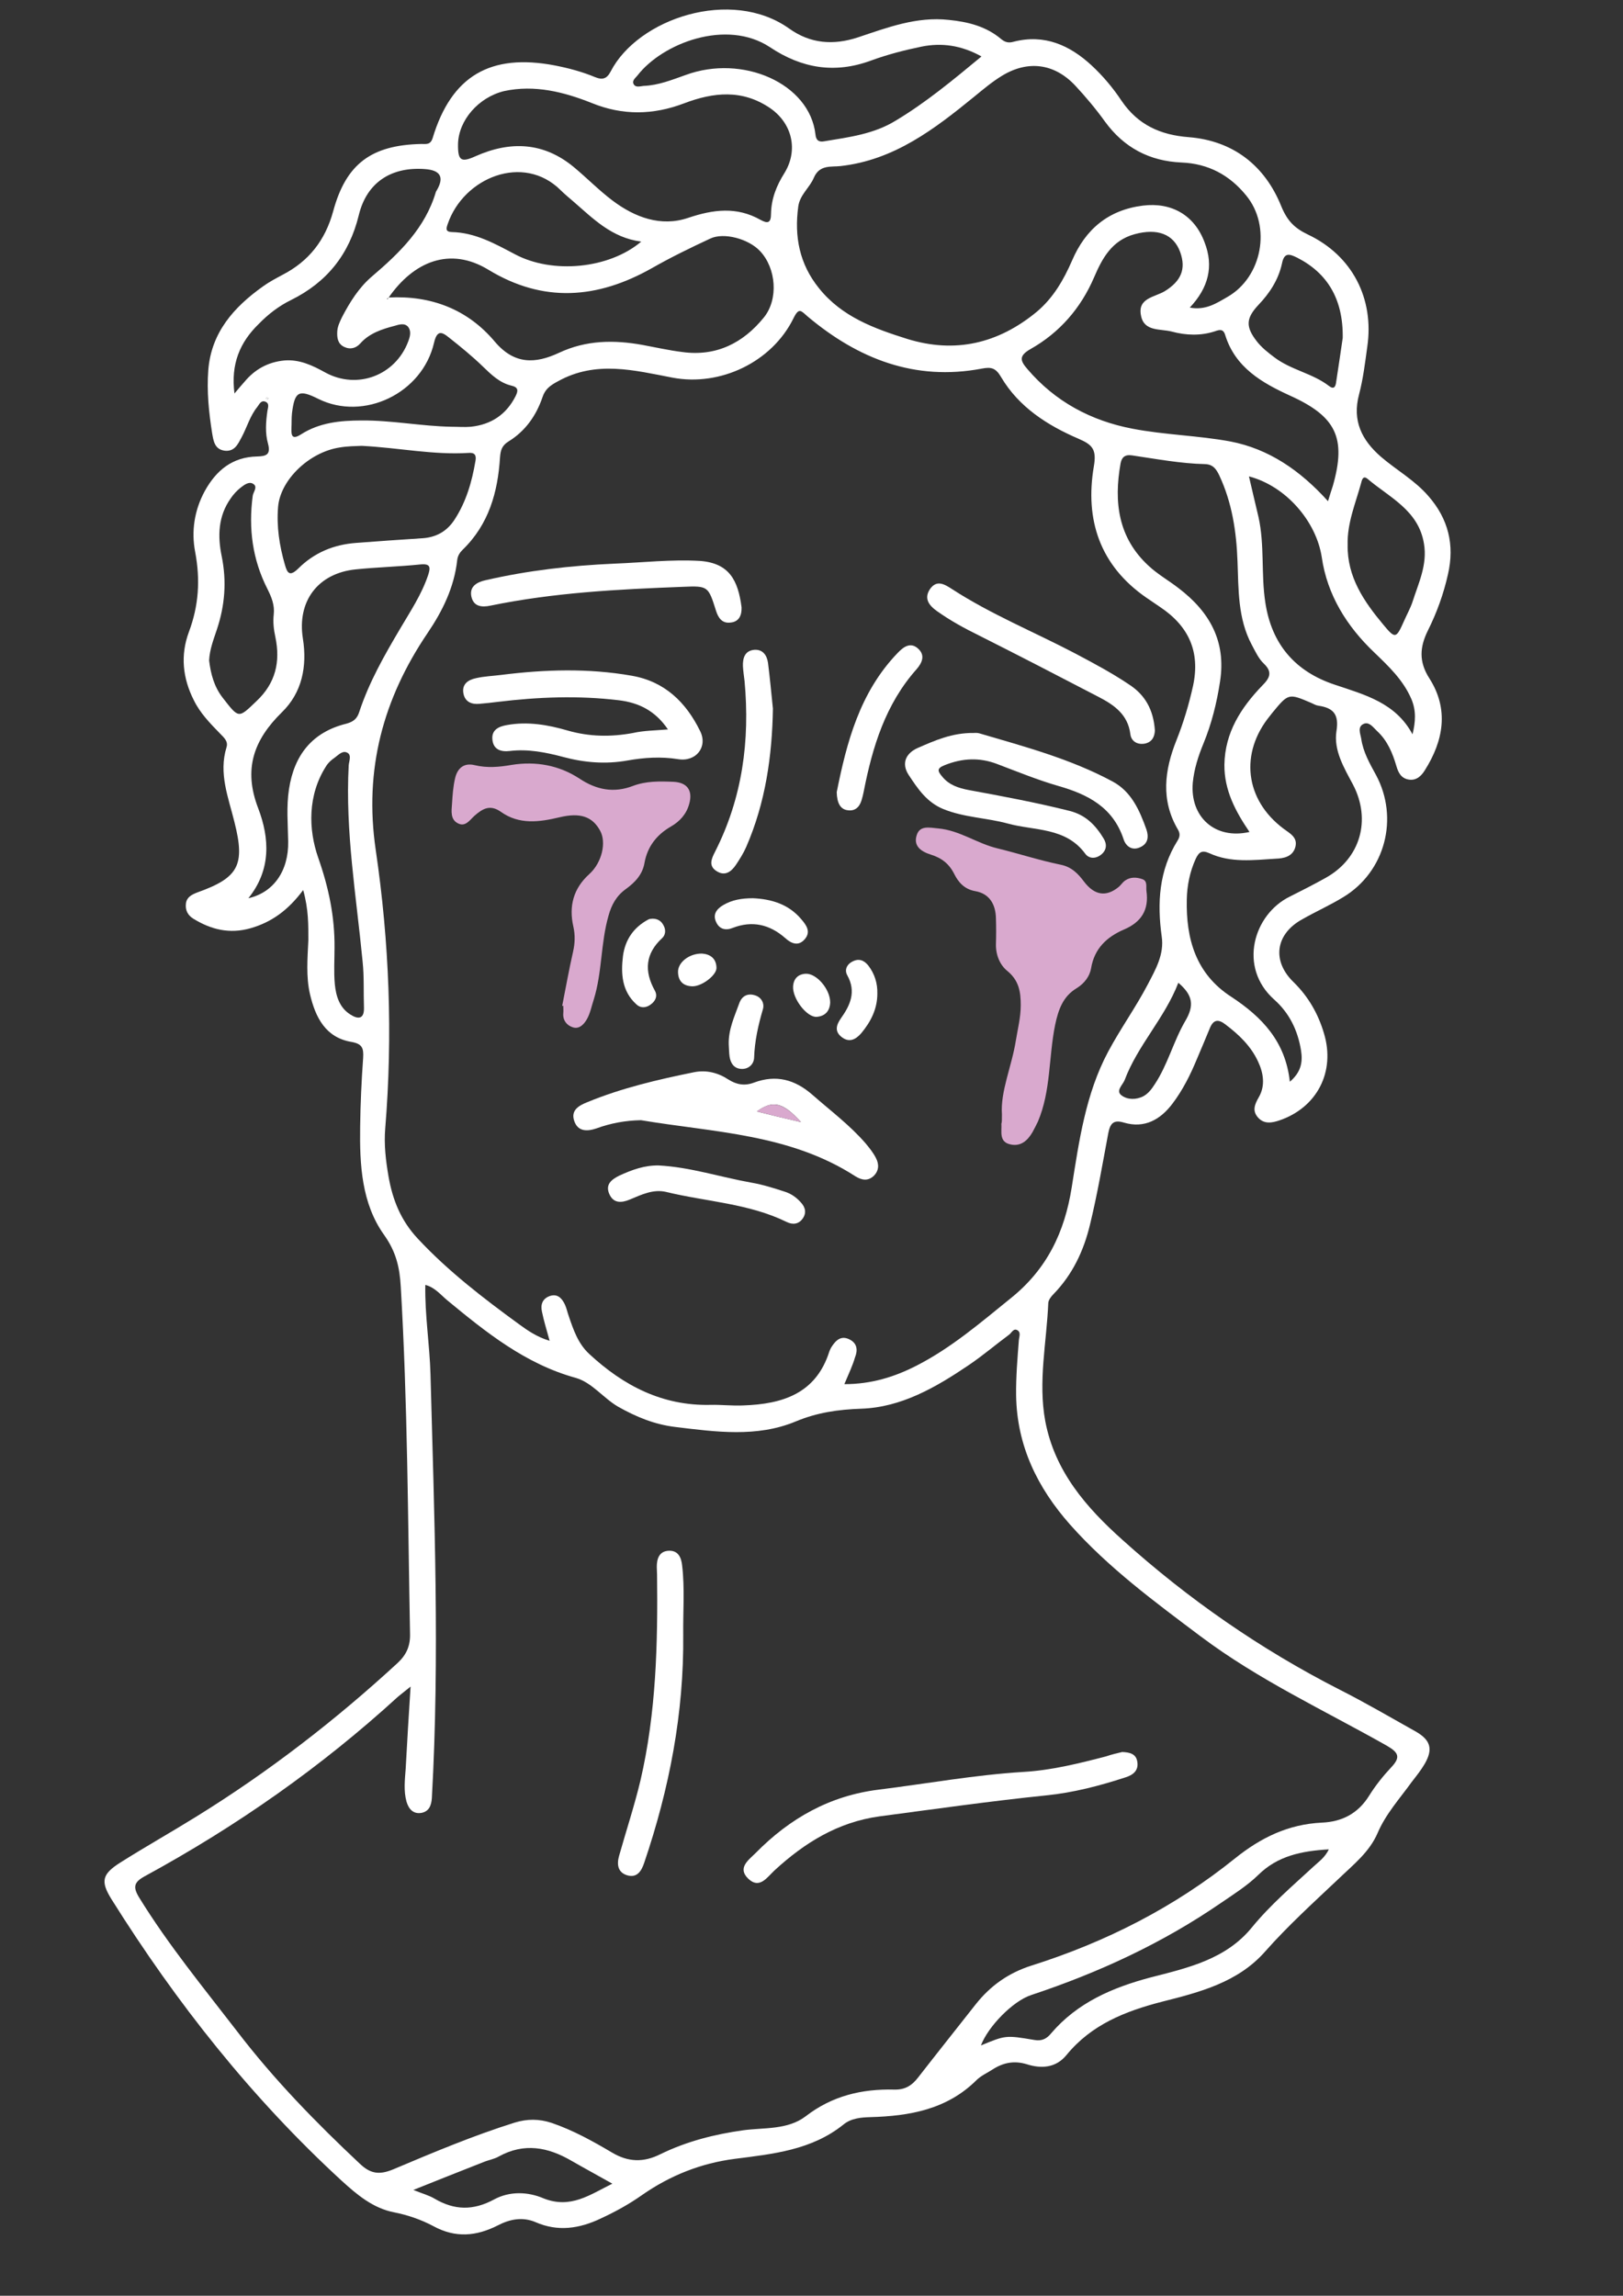 <?xml version="1.0" encoding="utf-8"?>
<!-- Generator: Adobe Illustrator 25.4.1, SVG Export Plug-In . SVG Version: 6.00 Build 0)  -->
<svg version="1.1" id="Capa_1" xmlns="http://www.w3.org/2000/svg" xmlns:xlink="http://www.w3.org/1999/xlink" x="0px" y="0px"
	 viewBox="0 0 595.3 841.9" style="enable-background:new 0 0 595.3 841.9;" xml:space="preserve">
<rect x="0" y="0" width="595.3" height="841.9" fill="#333333" stroke="none"/>
<style type="text/css">
	.st0{fill:#FFFFFF;}
	.st1{fill:#FDFDFD;}
	.st2{fill:#D9A9CE;}
</style>
<g>
	<path class="st0" d="M111.2,326.4c-5.5,7.4-11.6,11.8-19.3,14c-7.7,2.2-14.5,0.5-21-3.5c-2.1-1.3-3-3.2-2.7-5.6
		c0.3-2.3,2.1-3.2,4.1-4c15.2-5.4,17.7-10,13.7-25.8c-2.2-9-5.9-17.9-2.9-27.5c0.7-2.3-1.2-3.7-2.5-5.1c-3.6-3.7-7.2-7.4-9.5-12.1
		c-4.1-8.1-5-16.5-1.8-25.1c3.6-9.6,4.2-19.1,2.3-29.2c-1.5-7.7-0.3-15.4,3.5-22.4c4.2-7.6,10.1-12.5,19.2-12.7
		c3.3-0.1,5.1-0.6,4-4.7c-1.1-3.9-0.8-8-0.2-12.1c0.2-1.2,0.8-2.7-0.8-3.3c-1.6-0.6-2.2,1-2.9,1.9c-2.7,3.3-3.8,7.5-5.8,11.2
		c-1.3,2.4-2.5,5.2-6,4.9c-3.9-0.4-4.3-3.6-4.8-6.5c-1.2-7.6-2-15.3-1.4-23.1c1.1-13.8,9.4-23.1,20.1-30.7c2.2-1.6,4.7-2.9,7.1-4.2
		c9.7-5,15.7-12.7,18.6-23.3c4.7-17.4,14-24.3,32.3-24.7c1.8,0,3.4,0.4,4.2-2.2c6.9-22.8,21.2-31.1,44.8-26.6c5.1,1,10,2.3,14.8,4.3
		c2.7,1.1,4.3,0.6,5.7-2.1C234,6.8,268.2-4.7,289.5,10.5c7.7,5.5,16.1,6.2,25.2,3.2c10.8-3.6,21.5-7.7,33.3-6.4
		c7.1,0.7,13.8,2.4,19.3,7.1c1.5,1.2,2.8,1.4,4.5,0.9c11.3-2.9,20.6,1.3,28.6,8.7c4.1,3.8,7.9,8.3,11,13c6,8.8,14.2,12.5,24.6,13.3
		c16.3,1.3,27.9,10.4,33.9,25.2c2.2,5.4,4.8,8.1,9.8,10.5c16.3,7.7,24.4,23.5,21.8,41.2c-0.8,5.8-1.5,11.7-3,17.4
		c-2.6,9.7,1,16.8,8,22.9c5.7,4.9,12.4,8.6,17.4,14.4c7.3,8.3,9.7,17.9,7.2,28.7c-1.6,7.2-4.1,14.1-7.4,20.7
		c-2.9,5.9-3.4,11.3,0.6,17.5c7.2,11.3,5.2,22.8-1.7,33.7c-1.3,2.1-3.1,3.8-5.8,3.4c-2.8-0.4-3.9-2.5-4.6-4.9
		c-1.4-4.8-3.3-9.4-7.1-12.9c-1.4-1.3-2.9-3.6-5-2.6c-2.3,1.1-1.1,3.6-0.8,5.5c0.7,4.8,3.1,9,5.4,13.2c8.5,15.8,3.4,35.5-12,44.8
		c-4.9,3-10.1,5.3-15,8.1c-9.9,5.4-11.3,15.3-3.2,23.1c5.4,5.3,9,11.6,11.1,18.7c4.3,14.1-2.5,27.3-16.4,32c-2.7,0.9-5.5,1.4-7.7-1
		c-2.3-2.5-1.3-4.9,0.2-7.5c2.5-4.3,1.7-9-0.3-13.2c-2.6-5.6-7-9.8-11.9-13.5c-2.7-2.1-4.5-1.8-5.8,1.5c-1.5,3.7-3.1,7.4-4.7,11.2
		c-2.4,5.8-5.2,11.4-9,16.4c-4.4,5.8-10.2,9.1-17.7,6.9c-3.9-1.2-5.1,0.3-5.8,3.9c-2.1,11.2-4,22.4-6.7,33.5
		c-2.3,9.6-6.4,18.3-13.4,25.5c-0.9,0.9-1.8,2.1-1.9,3.2c-0.6,14.5-3.8,28.8-1.1,43.4c3.5,18.4,15,31.6,28.3,43.5
		c24.1,21.7,50.6,40.1,79.6,54.9c9.5,4.8,18.7,10.2,28,15.4c5.4,3.1,6.4,6.4,3.3,11.8c-1.4,2.4-3.1,4.5-4.8,6.7
		c-4.4,6.1-9.5,11.7-12.5,18.7c-3,7-8.9,11.6-14.2,16.7c-9.2,8.7-18.6,17.2-27,26.7c-10,11.4-24.1,15-38,18.5
		c-13.5,3.5-25.8,8.4-34.9,19.5c-3.9,4.8-9.3,5.1-14.6,3.4c-4.6-1.4-8.6-0.6-12.5,1.9c-2,1.3-4.3,2.3-6,4
		c-10.8,10.7-24.5,13.1-38.8,13.5c-3.5,0.1-7.1,0.4-9.9,2.7c-11.7,9.4-25.8,10.8-39.9,12.6c-12.4,1.6-23.7,6.1-33.9,13.2
		c-4.8,3.4-9.9,6.2-15.3,8.7c-7.8,3.7-15.7,4.9-23.9,1.3c-4.7-2-9.4-1.1-13.8,1.2c-7.9,4-15.5,4.7-23.6,0.3
		c-4.5-2.4-9.4-4.1-14.5-5.1c-7.7-1.5-13.6-6.5-19.1-11.5c-33.1-30.4-60.7-65.3-84.5-103.3c-4.1-6.6-3.5-9.2,3.3-13.5
		c9.2-5.8,18.6-11.1,27.8-16.8c26.5-16.4,51-35.3,73.9-56.4c3.2-3,4.6-6.2,4.5-10.6c-0.8-42.4-0.9-84.9-3.4-127.3
		c-0.4-7.1-1.7-12.8-6.1-19c-8.3-11.6-9-25.8-8.8-39.7c0.1-8.4,0.5-16.9,1.1-25.3c0.2-3.5-0.3-5.1-4.3-5.8
		c-9.5-1.6-13.2-9-15.2-17.5c-1.5-6.5-0.9-13.2-0.6-19.8C113.1,339.3,113.2,333.5,111.2,326.4z M142.5,109.1
		c15.6-0.8,29,4.3,39,16.2c7.2,8.5,14.9,8.1,23.5,4.1c10-4.7,20.2-4.8,30.7-2.9c4.9,0.9,9.7,2,14.6,2.6c12.4,1.7,22.3-3.3,29.9-12.7
		c5.4-6.7,4.5-18-1.4-24.3c-4.2-4.5-13.3-7-18.3-4.6c-7.3,3.4-14.5,6.9-21.5,10.9c-19.9,11.2-39.7,12.8-59.9,0.5
		c-14-8.5-27.3-3.1-36.6,10.3c-0.2,0.1-0.4,0.2-0.6,0.4c0.1,0.1,0.3,0.2,0.4,0.2C142.4,109.5,142.5,109.3,142.5,109.1z M150.6,618.5
		c-2.4,1.9-3.5,2.8-4.6,3.7c-28.2,25.8-59.2,47.5-92.8,65.8c-4.1,2.2-4.5,4-2.2,7.8c10.7,17.4,23.7,33.2,36.1,49.3
		c13.4,17.5,28.8,33.3,44.9,48.4c3.8,3.6,7,4.2,12.1,2.1c14.7-6.2,29.4-12.4,44.7-17.2c4.6-1.4,8.9-1.4,13.5,0.1
		c7.9,2.7,15.1,6.7,22.2,10.9c5.9,3.5,11.5,3.7,17.7,0.6c9.6-4.7,19.8-7.3,30.5-8.8c7.7-1,16.2-0.1,22.8-5.1
		c9.7-7.5,20.6-10.1,32.5-9.8c4,0.1,6.5-1.5,8.8-4.5c7-9,14.1-17.9,21.1-26.8c5.4-6.8,12-11.5,20.5-14.2
		c27.2-8.6,52.4-21.4,74.6-39.3c9.6-7.7,19.6-12.5,31.8-13.1c7.4-0.3,13.3-3.3,17.4-9.9c2.3-3.7,5.1-7.2,8.1-10.4
		c3.5-3.7,2.7-5.4-1.6-7.9c-23-13-47-24.1-68.3-40.1c-16.9-12.7-33.9-25.2-48-41.1c-11.9-13.5-19.4-28.8-19.7-47.2
		c-0.1-6.8,0.5-13.6,1-20.3c0.1-1.2,0.8-2.8-0.4-3.6c-1.5-1-2.2,0.8-3.1,1.5c-5,3.7-9.8,7.8-15,11.3c-12,8.1-24.6,15.4-39.3,15.9
		c-8.5,0.3-16.2,1.4-24.1,4.7c-14.2,5.9-29.3,3.8-44.1,2c-7.6-0.9-14.4-3.7-21.1-7.5c-5.4-3.2-9.5-8.8-15.4-10.5
		c-18.5-5.1-32.9-16.7-47.2-28.5c-2.4-2-4.5-4.7-8-5.6c-0.2,11.2,1.6,21.9,1.9,32.8c1.4,51.8,3.4,103.6,0.5,155.4
		c-0.2,2.7-1,4.8-3.7,5.4c-3.1,0.6-4.8-1.4-5.6-4.1c-1.1-4-0.6-8-0.3-12.1C149.3,639,149.9,629.5,150.6,618.5z M309.7,507.6
		c10,0,18.5-2.7,26.5-6.8c12.7-6.5,23.4-15.7,34.4-24.6c13.4-10.7,19.9-24.3,22.5-40.8c2.7-17,5.1-34.3,13.4-49.8
		c4.5-8.4,10.1-16.2,14.5-24.6c2.8-5.4,6.1-11,5.1-17.6c-1.7-12.3-1-24.2,5.8-35.1c0.9-1.4,1-2.6,0.2-4c-6.4-10.8-5-21.8-0.6-32.8
		c2.6-6.5,4.6-13.2,6.1-20c2.7-12.5-1.6-21.9-12.1-28.9c-1.7-1.1-3.3-2.3-5-3.4c-17.1-11.8-22.6-28.6-19.3-48.1
		c1.1-6.3-0.5-8-5.6-10.2c-11.4-4.9-21.9-11.6-28.4-22.6c-2-3.4-3.6-3.8-7.2-3.1c-24.4,4.6-45.2-3.6-63.6-19
		c-2.6-2.2-3.3-3.7-5.4,0.6c-7.9,16-26.8,25-44.3,21.7c-14.1-2.7-28.1-6.4-42,1.3c-2.8,1.5-4.7,2.8-5.7,5.8
		c-2.3,6.8-6.3,12.5-12.5,16.3c-2.4,1.5-2.9,3.2-3.1,5.8c-0.8,12.8-4.1,24.6-13.7,33.9c-1.1,1.1-1.8,2.2-2,3.8
		c-1.1,10-5.4,18.7-10.9,26.8c-16.3,24.1-23.3,50-19,79.4c5,33.9,6.3,68,3.5,102.2c-0.5,5.9,0.2,11.8,1.2,17.6
		c1.5,8.6,4.5,16.2,10.8,22.9c11.1,11.9,23.9,21.7,36.9,31.2c3.3,2.4,6.7,4.8,11.4,6.2c-1.1-4-2.1-7.2-2.8-10.6
		c-0.6-2.6,0.1-4.8,2.8-5.8c2.9-1,4.5,0.8,5.6,3.1c0.6,1.3,0.9,2.8,1.4,4.2c1.7,5,3.4,10.1,7.5,13.9c12.6,11.7,26.9,19.1,44.5,18.7
		c4-0.1,8.1,0.4,12.1,0.2c14.3-0.5,26.6-4.3,31.5-19.8c0.2-0.5,0.4-1,0.7-1.5c1.6-2.5,3.5-4.5,6.7-2.9c2.8,1.4,3.1,3.9,2,6.6
		C312.8,500.6,311.4,503.6,309.7,507.6z M436.4,112.8c5.8,1.1,9.8-1.6,13.8-3.9c12.8-7.3,16.2-25.9,6.9-37.2
		c-6.1-7.5-13.9-11.7-23.7-12.1c-11.7-0.5-21.1-5.4-28.1-15c-3.3-4.6-7-9-10.9-13.2c-7.7-8.2-17.4-9.4-26.9-3.6
		c-3.6,2.2-6.8,4.9-10.1,7.6c-14.6,11.9-29.4,23.3-49.1,25.5c-3.5,0.4-7.7-0.6-9.8,4.3c-1.5,3.6-5.1,6.2-5.7,10.5
		c-1.5,11,0.4,21.1,7.6,30c8.4,10.5,20.3,14.8,32.4,18.6c17.5,5.4,33.3,1.7,47.4-9.9c6.1-5.1,9.9-11.7,13-18.8
		c4.9-11.5,13.3-18.6,26-20.2c10.5-1.3,18.9,3.5,22.6,13.4C445.3,97.7,443.2,105.6,436.4,112.8z M487.1,183.8
		c0.8-2.6,1.3-4.2,1.8-5.7c5-17.6,1.1-25.4-15.7-33c-10.3-4.7-20.1-10.3-23.8-22.2c-0.7-2.4-2.1-2-3.8-1.4
		c-5.2,1.7-10.6,1.5-15.8,0.1c-4.2-1.1-10.2,0.1-11.3-5.9c-1.3-6.4,5-6.7,8.7-8.9c6-3.7,7.9-8.1,5.7-14.3c-2.4-6.7-8.4-8.9-16.8-6.6
		c-8.3,2.3-11.8,8.8-14.8,15.8c-4.9,11.4-12.7,20.3-23.3,26.3c-4.4,2.5-3.8,4.3-1.2,7.3c10.2,12,23.4,19,38.5,21.9
		c11.9,2.3,24.1,2.5,36,4.7C465.3,164.6,476.8,172.4,487.1,183.8z M168,52.8c-0.1,6.1,1.1,6.9,6.4,4.5c12.8-5.7,25-5.2,36.1,4
		c4.8,4,9.2,8.5,14.1,12.2c8.2,6.2,17.8,9.8,27.8,6.4c9.2-3.1,17.8-4.2,26.5,0.7c2.7,1.5,3.9,1.2,3.9-2.2c0.1-5.5,2-10.3,4.9-14.9
		c5.2-8.4,2.9-18.3-5.3-23.9c-10.2-6.9-20.7-5.8-31.5-1.7c-11.3,4.3-22.5,4.5-33.8-0.1c-10.3-4.1-21-6.8-32.2-4.4
		C175.5,35.7,168.2,44.1,168,52.8z M473.1,396.7c4.1-3.5,4.8-7.2,4.1-11.5c-1.2-7.4-4.3-13.7-9.8-18.6c-13.4-11.9-7.6-31.3,5.7-37.8
		c4.4-2.2,8.9-4.5,13.2-6.9c12.7-7.1,16.7-21.2,10-34.1c-3.3-6.2-7.2-12.6-6.1-19.7c1-6.2-1.2-8.5-6.6-9.3c-0.9-0.1-1.7-0.6-2.6-1
		c-8.4-3.6-8.4-3.6-14.4,3.7c-0.2,0.3-0.5,0.6-0.7,0.9c-11.3,13.7-9.3,30.9,4.9,41.5c2.4,1.8,5.3,3.2,4.3,6.8
		c-1,3.5-4.3,4.1-7.1,4.2c-8.2,0.5-16.6,1.6-24.4-2c-2.7-1.2-3.8-0.5-5,2c-2.2,4.8-3.2,9.9-3.3,15c-0.3,14.4,3.3,27.3,16.4,35.7
		C462.9,373,471.5,381.9,473.1,396.7z M458.3,305.1c-5.1-7.5-9.3-15.3-9.2-24.7c0.2-11.8,6.1-20.9,13.9-29c2.7-2.7,3.9-4.9,0.5-8.1
		c-1.9-1.8-3.1-4.5-4.4-6.9c-5.1-9.6-4.8-20.2-5.2-30.6c-0.4-10.9-2-21.5-6.7-31.5c-1.1-2.3-2.3-4-5.2-4.1c-9-0.2-17.9-1.9-26.8-3.2
		c-2.7-0.4-3.8,0.8-4.2,3c-2.5,14.1-0.9,27.2,10.3,37.5c3.3,3.1,7.4,5.4,11,8.2c11.3,8.6,17.5,19.4,15.2,34.2
		c-1.2,7.9-3.1,15.5-6.1,22.8c-1.9,4.6-3.4,9.3-3.9,14.3C436.4,299.6,445.7,308,458.3,305.1z M91.1,329.4
		c9.3-2.1,14.8-10.1,14.6-20.8c-0.1-6.4-0.7-12.8,0.3-19.2c1.9-12.5,8.5-20.9,21-24c2.6-0.7,4-1.8,4.8-4.4
		c3.6-10.9,9.2-20.7,15-30.5c3.7-6.3,7.8-12.4,10.2-19.5c1-3,0.9-4.4-2.9-4c-7.8,0.8-15.7,1-23.6,1.8c-13.9,1.4-21.6,11.7-19.4,25.4
		c1.6,10.2-0.3,19.8-7.7,27c-10.4,10.2-14.2,20.9-8.7,35.2C98.9,307.4,99.5,319,91.1,329.4z M132.7,163.5c-2.3,0.1-5.2,0.1-8.1,0.6
		c-11.2,1.7-21.8,11.9-22.6,21.8c-0.6,7.2,0.5,14.3,2.5,21.2c0.9,3.2,1.8,4.4,4.9,1.4c5.8-5.8,13-8.8,21.2-9.4
		c8-0.6,16.1-1.2,24.2-1.7c5.1-0.3,9.1-2.5,11.9-6.8c4.3-6.6,6.4-13.9,7.7-21.6c0.4-2.2-0.4-3.1-2.6-2.9
		C158.9,166.9,146.3,164.2,132.7,163.5z M86,144.3c1.6-1.9,2.6-3.1,3.6-4.2c3.8-4.6,8.6-7.3,14.6-7.9c5.6-0.5,10.4,1.8,15.1,4.4
		c11.7,6.4,25.7,1.1,30.4-11.3c0.7-1.8,1.2-3.7,0.1-5.3c-1.3-1.7-3.4-1-5.1-0.5c-4.6,1.2-9.2,2.7-12.5,6.4c-1.6,1.8-3.7,2.4-6,1.3
		c-2.4-1.2-2.6-3.4-2.5-5.6c0.1-1.9,0.9-3.5,1.7-5.2c2.9-5.6,6.3-11,11-15c10.2-8.7,19.6-17.8,23.5-31.1c0.1-0.2,0.2-0.3,0.3-0.5
		c2.8-4.8,1.4-7.4-4.4-7.8c-12.3-0.9-21.3,4.9-24.2,16.9c-3.5,14.4-11.7,24.6-24.8,31.1c-4.5,2.2-8.4,5.2-11.9,8.8
		C88,125.5,84.6,133.5,86,144.3z M360,20.7c-7.4-4.1-14.6-5.1-22-3.6c-6.3,1.3-12.5,2.9-18.5,5.1c-13.3,4.9-25.4,2.9-37.1-4.9
		c-15.9-10.5-39.4-1.5-48.6,10.4c-0.7,0.9-2.2,1.9-1.3,3.3c0.8,1.2,2.4,0.6,3.6,0.5c5.4-0.2,10.3-2.2,15.4-4
		c20.9-7.7,45.5,3.1,47.6,21.8c0.2,2.2,1.3,2.9,3.3,2.5c9-1.5,18.1-2.6,26.2-7.6C339.6,37.6,349.5,29.4,360,20.7z M458.1,174.7
		c1.2,5,2.3,10,3.5,14.9c2.3,10.3,0.9,20.9,2.5,31.3c2.3,15.4,11,25.4,25.5,30.2c11,3.7,22.3,6.6,28.5,18.2
		c1.1-4.6,1.4-8.6-0.4-12.9c-3-7-8.3-12-13.6-17.1c-10.1-9.6-17.3-21.1-19.3-35C482.8,191.3,471.8,178.3,458.1,174.7z M487.4,678.2
		c-10.1,0.6-18.8,2.4-25.9,9.4c-4,3.9-8.9,7-13.6,10.2c-21.5,14.8-44.9,25.6-69.6,33.8c-6.8,2.2-15.9,11.6-18.5,18.5
		c9-3.7,9-3.8,19.6-2c2.8,0.5,4.6-0.5,6.2-2.5c9.6-11.2,22.4-16.7,36.3-20.4c13.6-3.5,27.7-6.6,37.3-18.4
		c6.8-8.3,14.9-15.2,22.7-22.4C483.7,682.7,485.9,681.3,487.4,678.2z M235.2,88.6c-10.9-1.4-17.7-8.5-25-14.8
		c-1.5-1.3-3.1-2.6-4.5-4C192,56.1,170,65.1,164.2,82.2c-0.6,1.7-0.8,2.8,1.5,2.9c8.6,0.2,15.7,4.2,23.1,8.1
		C202.6,100.6,223.4,98.6,235.2,88.6z M76.7,242.2c0.6,4.9,1.8,9.6,5,13.7c6,7.7,5.7,7.6,12.4,1.2c7-6.6,8.8-14.4,6.9-23.5
		c-0.6-2.7-0.9-5.5-0.6-8.2c0.4-3.5-0.8-6.4-2.3-9.4c-5.5-10.8-7-22.2-5.4-34.2c0.2-1.4,2-3.3,0.1-4.4c-1.5-0.9-3.2,0.4-4.5,1.4
		c-1.4,1.1-2.7,2.5-3.7,4c-4.6,6.5-4.8,13.8-3.3,21.1c1.9,9.3,1.2,18.2-1.8,27.1C78.3,234.6,76.9,238.2,76.7,242.2z M165.6,156.5
		c2.4,0,4.8,0.2,7.1,0c7.5-0.8,13-4.5,16.4-11.2c1-2,1.1-3.3-1.6-3.9c-4.2-1-7.3-4-10.3-6.9c-3.9-3.8-8.2-7.3-12.5-10.7
		c-2.7-2.2-4.4-2.8-5.5,1.9c-4.3,18.6-25.8,28.8-42.4,20.6c-7.2-3.6-8.7-2.8-9.7,5.2c-0.2,1.8-0.1,3.7-0.2,5.5
		c-0.1,2.7,0.2,4.4,3.5,2.3c6.7-4.3,14.3-5.1,22.2-5.1C143.7,154.1,154.5,156.3,165.6,156.5z M494.3,199.8
		c-0.2,11.8,6,20.8,13.1,29.3c4.4,5.3,4.7,5.1,7.6-1.4c1-2.3,2.3-4.6,3.1-7c2.2-6.9,5.5-13.6,4.2-21.3c-2-12.3-12.6-16.9-20.7-23.8
		c-1.7-1.4-2.1,0.5-2.4,1.7C497.2,184.6,494.1,191.8,494.3,199.8z M492.5,123.9c0.2-14.3-5.7-23.8-16.7-29.4c-3-1.5-4.8-1.9-5.6,2.2
		c-1.3,5.9-4.5,10.8-8.6,15.1c-4.6,4.9-4.8,8-0.6,13.4c1.8,2.3,4.1,4.1,6.5,5.9c6.1,4.6,13.9,5.8,19.9,10.4c1.9,1.5,2.5,0.3,2.7-1.5
		C491,134.1,491.9,128.1,492.5,123.9z M122.7,347.6c0,4.4-0.3,8.8,0.1,13.2c0.4,4.4,1.7,8.8,5.8,11.3c2.5,1.6,5,1.9,4.9-2.5
		c-0.2-5.7,0.1-11.3-0.5-17c-2.3-23.9-6.4-47.7-5.1-71.9c0.1-1.5,1.1-3.7-0.4-4.6c-1.8-1.1-3.4,0.8-4.8,1.8
		c-1.2,0.8-2.4,1.9-3.1,3.1c-6.8,10.6-6.5,23.2-2.9,33.5C120.6,325.6,122.8,336.2,122.7,347.6z M224.6,800.8
		c-5.5-3.1-10.3-5.7-15-8.4c-8.6-5-17.3-6.7-26.6-1.6c-1.7,1-3.8,1.3-5.7,2.1c-8.2,3.2-16.4,6.5-25.7,10.2c3.5,1.4,5.8,2,7.8,3.2
		c7.3,4.3,14.2,4.4,21.8,0.3c5.7-3.1,12.4-2.9,18.2-0.4C209.3,810.1,216.3,804.9,224.6,800.8z M432.2,360.4
		c-5,13-14.9,22.9-19.7,35.7c-0.7,1.8-3.5,4-1,5.7c2.1,1.5,5.2,1.6,7.9,0.2c1.8-1,3-2.6,4.1-4.3c4.8-7.2,6.9-15.8,11.2-23.2
		C438.1,368.8,437.6,365,432.2,360.4z M98.1,146.5c0.1-0.1,0.3-0.3,0.4-0.4c-0.2-0.1-0.5-0.3-0.7-0.3c-0.1,0-0.2,0.2-0.4,0.3
		C97.6,146.2,97.8,146.3,98.1,146.5z"/>
	<path class="st1" d="M142.5,109.1c0,0.2-0.1,0.5-0.1,0.7c-0.1-0.1-0.3-0.2-0.4-0.2c0.2-0.1,0.4-0.2,0.6-0.4
		C142.6,109.2,142.5,109.1,142.5,109.1z"/>
	<path class="st1" d="M98.1,146.5c-0.2-0.1-0.5-0.3-0.7-0.4c0.1-0.1,0.3-0.4,0.4-0.3c0.3,0.1,0.5,0.2,0.7,0.3
		C98.3,146.2,98.2,146.3,98.1,146.5z"/>
	<path class="st0" d="M411.6,642.5c2.8,0.1,5,0.7,5.5,3.3c0.7,3.4-1.4,5.1-4.3,6c-9.5,3.1-19.1,5.6-29,6.6
		c-20.5,2.1-40.8,5-61.2,7.7c-15.3,2.1-27.5,9.7-38.5,19.8c-2.7,2.5-5.5,7-9.6,3.1c-4.2-4,0.1-6.9,2.7-9.5
		c12.5-12.7,27.2-21,45.1-23.2c17.7-2.2,35.2-5.4,53.1-6.5c10.3-0.6,20.3-3.1,30.3-5.7C407.7,643.4,409.9,642.9,411.6,642.5z"/>
	<path class="st0" d="M250.6,599.4c0.3,28.8-5.1,56.6-14.3,83.7c-1,3-2.6,5.7-6.3,4.6c-3.5-1.1-3.8-4.1-2.9-7.2
		c2.6-9.2,5.6-18.3,7.8-27.5c5.8-24.9,6.4-50.2,6.1-75.6c0-0.9-0.1-1.8-0.1-2.8c0-3,0.9-5.7,4.3-5.9c3.5-0.2,4.7,2.4,5,5.4
		C251.2,582.5,250.5,591,250.6,599.4z"/>
	<path class="st2" d="M367.5,408.7c-0.6-8.5,3.6-17.6,5.1-27.1c0.7-4.3,1.8-8.5,1.8-13c0-5-0.7-9.1-5-12.6c-2.6-2.1-4.2-5.8-4.1-9.8
		c0.1-3.1,0.1-6.2,0-9.4c-0.1-5.2-2.4-9.1-7.6-10c-4-0.7-6.2-3.3-7.7-6.3c-1.9-3.8-4.7-5.9-8.6-7.1c-3.5-1.1-6.4-3.1-5.2-7
		c1.1-3.8,4.6-2.9,7.9-2.6c7.9,0.7,14.2,5.5,21.7,7.3c7.8,1.9,15.4,4.4,23.2,6c4.1,0.8,6.5,3.4,8.6,6.2c3.8,5,8.1,5.8,12.8,1.9
		c0.8-0.7,1.4-1.7,2.3-2.3c2-1.4,4.3-1.2,6.3-0.5c2,0.7,1.3,2.8,1.5,4.3c1,7-1.9,11.5-8.3,14.2c-6.2,2.7-10.8,6.9-12,14.2
		c-0.5,2.9-2.4,5.5-5.3,7.3c-5,3-6.7,7.8-7.9,13.5c-2.4,11.8-1.5,24.1-6.3,35.4c-0.6,1.3-1.3,2.6-2,3.9c-1.8,3.1-4.3,5.3-8,4.5
		c-4.4-0.9-3.2-4.7-3.4-7.6C367.5,411.5,367.5,410.8,367.5,408.7z"/>
	<path class="st2" d="M206.2,368.9c1.3-6.6,2.5-13.3,4-19.9c0.7-3.1,0.8-6.1,0.1-9.2c-1.7-7.5,0-14,5.9-19.3
		c4.6-4.2,6.3-11.6,3.9-15.9c-2.8-5.1-7.2-6.7-14.8-4.9c-7.5,1.8-14.9,2.8-21.6-2c-4-2.8-6.7-1.1-9.6,1.4c-1.7,1.5-3.3,4.2-6,2.9
		c-3-1.4-2.5-4.6-2.3-7.3c0.2-3.1,0.4-6.2,1.1-9.2c0.8-3.6,3.1-5.9,7.2-4.9c4.6,1.1,9,0.7,13.6-0.1c8.8-1.4,17.3,0.1,24.8,5
		c6.3,4.2,12.7,5.4,19.7,2.7c4.8-1.8,9.7-1.7,14.7-1.5c5.1,0.2,7.3,3.1,5.9,8.1c-1,3.7-3.4,6.4-6.7,8.3c-5.2,3-8.6,7.3-9.7,13.3
		c-0.7,4.3-3.5,7.2-6.8,9.6c-3.5,2.5-5.3,5.8-6.4,9.8c-2.9,10.1-2.3,20.7-5.4,30.7c-0.8,2.4-1.3,5.1-2.5,7.2c-1,1.8-2.8,3.9-5.3,3
		c-2.1-0.7-3.6-2.5-3.4-5.1c0.1-0.9,0-1.8,0-2.8C206.4,368.9,206.3,368.9,206.2,368.9z"/>
	<path class="st0" d="M235.1,410.8c-5.7,0.1-11.1,1.1-16.3,3c-3.5,1.2-6.9,1.2-8.2-2.8c-1.3-3.9,1.8-5.6,4.8-6.8
		c12.6-5.2,25.9-8.3,39.2-11c4.5-0.9,8.8,0.2,12.6,2.7c3,1.9,6,2.4,9.4,1.1c8.1-3,15-1.1,21.4,4.5c6.6,5.8,13.7,11.1,19.5,17.8
		c1.4,1.7,2.8,3.4,3.8,5.4c1.2,2.3,1.1,4.7-0.9,6.6c-2.1,1.9-4.3,1.5-6.6,0.1C289.7,415.8,261.9,415.3,235.1,410.8z M293.8,411.5
		c-6.7-7.4-10.4-8.1-16.2-3.9C282.7,408.9,287.7,410.1,293.8,411.5z"/>
	<path class="st0" d="M357.1,268.8c0.2,0,1.2-0.1,2,0.1c16.7,4.9,33.6,9.4,49,17.7c6.9,3.7,9.9,10.6,12.4,17.6
		c0.9,2.7,0.6,5.2-2.3,6.5c-3,1.4-5.3-0.4-6.1-3c-3.9-11.7-13.1-16.4-24-19.5c-7.6-2.2-14.9-5.2-22.3-8c-6.5-2.5-12.8-2.2-19.3,0.4
		c-3.1,1.2-2.5,2.3-0.9,4.2c2.5,3.1,6,4.2,9.6,4.9c12.5,2.3,24.9,4.6,37.2,7.7c5.9,1.5,9.5,5.3,12.4,10.1c1.3,2.1,1.1,4.3-0.9,5.9
		c-2,1.6-4.5,1.6-5.9-0.4c-7.2-9.7-18.6-8.3-28.4-11c-7.7-2.1-16-2.2-23.6-5.3c-6.1-2.5-9.4-7.5-12.7-12.5c-2.7-4.1-1.2-7.9,3.3-9.9
		C342.8,271.6,349.2,268.7,357.1,268.8z"/>
	<path class="st0" d="M245,267.5c-4.7-6.9-10.7-9.8-18-10.7c-14.9-1.8-29.7-1.2-44.5,0.6c-2.2,0.3-4.4,0.5-6.6,0.7
		c-2.9,0.3-5.3-0.7-5.9-3.7c-0.7-3.5,1.7-5.1,4.6-5.7c3-0.7,6.2-0.8,9.3-1.2c15.9-2,31.9-2.5,47.8,0.3c12.1,2.1,19.9,9.7,25.1,20.3
		c2.9,5.8-1.5,11.4-8.1,10.3c-6.3-1-12.4-0.6-18.6,0.5c-7.9,1.4-15.7,0.8-23.5-1.3c-6.4-1.7-12.9-3-19.6-2.2
		c-3.3,0.4-6.1-0.5-6.4-4.3c-0.3-3.5,2.4-4.7,5.3-5.2c7.6-1.4,15.1-0.1,22.3,2c8,2.3,15.9,2.4,24,0.9
		C236.2,267.9,240.2,267.9,245,267.5z"/>
	<path class="st0" d="M272,222.7c0.1,2.9-0.9,5.3-4,5.6c-3,0.4-4.5-1.5-5.4-4.4c-2.8-8.9-2.9-9.1-12.1-8.7
		c-23.7,0.9-47.3,2.1-70.6,6.9c-3.3,0.7-6.2,0.3-7-3.3c-0.8-3.7,2-5.3,5.1-6c15.6-3.6,31.4-5.4,47.4-6.1c10.4-0.4,20.8-1.6,31.3-1
		C267.5,206.5,270.7,212.8,272,222.7z"/>
	<path class="st0" d="M423.6,267.9c-0.1,2-0.8,4.2-3.7,4.8c-2.8,0.5-5-0.9-5.3-3.5c-0.9-7.2-6-10.7-11.6-13.6
		c-14.6-7.6-29.3-15.2-44-22.6c-5.3-2.6-10.4-5.4-15.2-8.8c-3-2.1-5.1-4.7-2.6-8.3c2.5-3.4,5.3-1.6,8.1,0.2
		c14.2,9.2,29.9,15.6,44.8,23.4c6.8,3.6,13.6,7.2,20,11.5C420,254.8,423.1,260.3,423.6,267.9z"/>
	<path class="st0" d="M283.5,259.9c-0.3,17.3-2.7,34.4-9.8,50.7c-1,2.3-2.4,4.5-3.8,6.6c-1.7,2.5-4,4.2-7,2.3
		c-3.1-1.9-2-4.5-0.6-7.2c10-19.7,12.8-40.7,10.8-62.5c-0.2-1.8-0.5-3.6-0.6-5.5c-0.1-3,0.7-5.7,4.2-6c3.1-0.2,4.6,2,5,4.8
		C282.4,248.6,282.9,254.1,283.5,259.9z"/>
	<path class="st0" d="M241.6,427.4c11.6,0.6,22.7,4.3,34,6.3c4.1,0.7,8.2,2,12.2,3.3c2.3,0.7,4.3,2.1,5.9,3.9c1.7,1.8,2.2,3.9,0.7,6
		c-1.5,2.1-3.7,2.3-5.9,1.2c-13.9-6.8-29.4-7.4-44.2-11c-4.7-1.1-9,1-13.3,2.8c-3.1,1.3-6,1.4-7.5-2c-1.6-3.6,0.9-5.4,3.7-6.8
		C231.8,429,236.4,427.3,241.6,427.4z"/>
	<path class="st0" d="M306.9,290.5c3.6-17.9,8.3-36.5,22.4-51.1c2.2-2.3,4.8-4.1,7.6-1.4c2.5,2.4,1.3,5.1-0.7,7.4
		c-11.4,12.8-16.2,28.5-19.4,44.9c-0.2,1.1-0.5,2.2-0.8,3.2c-0.8,2.6-2.5,4.1-5.3,3.6C308.3,296.7,307,294.6,306.9,290.5z"/>
	<path class="st0" d="M276.2,329.4c6.6,0.3,13,2.1,17.7,7.7c1.9,2.2,3.6,4.6,1.3,7.3c-2.3,2.7-4.9,1.7-7.2-0.4
		c-5.7-5-12.1-6.5-19.3-3.7c-2.5,1-4.8,0.5-6-2.1c-1.4-2.9,0.2-4.9,2.6-6.3C268.5,330,272.1,329.4,276.2,329.4z"/>
	<path class="st0" d="M239.3,336.9c2,0,3.3,0.9,4.1,2.5c0.9,1.6,0.7,3.5-0.5,4.6c-6.2,5.7-6.7,12.1-2.7,19.3c1.1,2,0.2,3.9-1.7,5.2
		c-1.7,1.2-3.7,1.2-5.1-0.2c-5.3-4.8-5.7-11.2-4.9-17.7c0.8-6,3.9-10.5,9.3-13.4C238.3,336.9,238.9,337,239.3,336.9z"/>
	<path class="st0" d="M321.8,364.4c0,5.6-2.4,10.3-5.9,14.5c-2,2.3-4.4,3.6-7.2,1.4c-2.7-2.1-1.9-4.5-0.3-6.8
		c3.5-4.9,5.7-9.8,2.4-15.8c-1.1-1.9-0.3-4,1.9-5.1c2.3-1.2,4.2-0.5,5.8,1.5C320.8,357.1,321.9,360.6,321.8,364.4z"/>
	<path class="st0" d="M267.3,383.1c-0.2-5.5,2.1-10.3,3.9-15.3c1-2.7,3.2-3.6,5.7-2.8c2.4,0.7,3.6,3,2.9,5.2
		c-1.7,5.8-3,11.6-3.2,17.7c-0.1,2.3-1.9,4.1-4.4,4.1c-2.8,0-4.2-1.9-4.6-4.5C267.4,386.1,267.4,384.6,267.3,383.1z"/>
	<path class="st0" d="M304.5,367.6c-0.1,2.9-1.6,5-4.9,5.3c-3.6,0.3-9-6.7-8.7-11.2c0.2-2.8,1.8-4.4,4.5-4.6
		C299.4,356.8,304.5,362.7,304.5,367.6z"/>
	<path class="st0" d="M257.5,349.7c2.8,0.2,5.2,1.6,5.3,5.2c0.1,2.7-5.4,6.9-8.9,6.8c-3.2-0.1-5.1-1.8-5.2-5.1
		C248.5,353,252.8,349.6,257.5,349.7z"/>
	<path class="st2" d="M293.8,411.5c-6.1-1.4-11.1-2.6-16.2-3.9C283.3,403.4,287.1,404.2,293.8,411.5z"/>
</g>
</svg>
